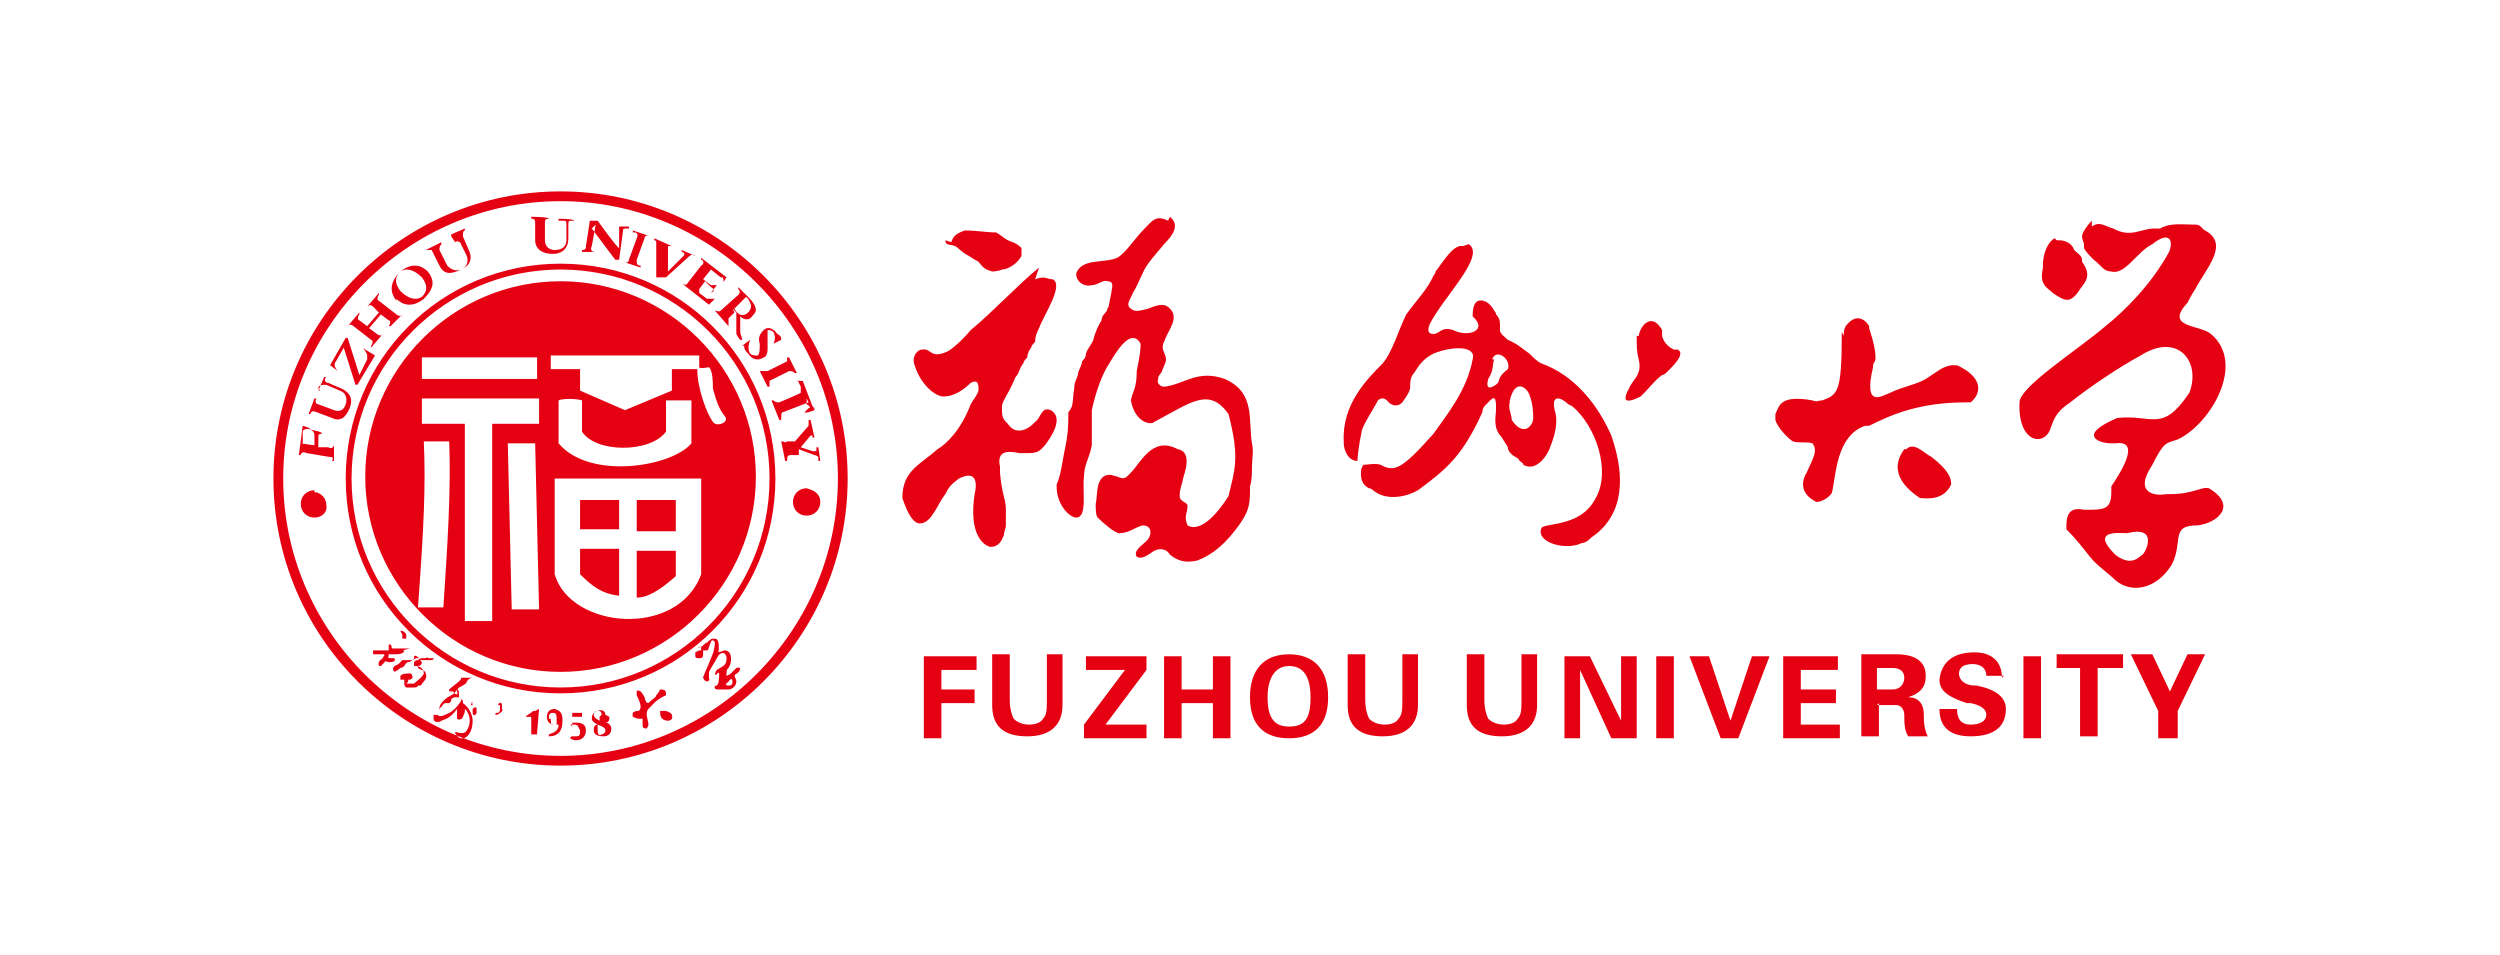 <?xml version="1.0" encoding="UTF-8"?>
<svg xmlns="http://www.w3.org/2000/svg" version="1.1" viewBox="0 0 128 48.9">
  <defs>
    <style>
      .cls-1 {
        fill: #e50012;
        fill-rule: evenodd;
      }
    </style>
  </defs>
  <!-- Generator: Adobe Illustrator 28.7.1, SVG Export Plug-In . SVG Version: 1.2.0 Build 142)  -->
  <g>
    <g id="_图层_1" data-name="图层_1">
      <path class="cls-1" d="M28.7,10.3c-7.8,0-14.2,6.4-14.2,14.2s6.4,14.2,14.2,14.2,14.2-6.4,14.2-14.2-6.4-14.2-14.2-14.2ZM28.7,13.8c-5.9,0-10.7,4.8-10.7,10.7s4.8,10.7,10.7,10.7,10.7-4.8,10.7-10.7-4.8-10.7-10.7-10.7h0ZM28.7,13.5c-6.1,0-11,4.9-11,11s4.9,11,11,11,11-4.9,11-11-4.9-11-11-11ZM29.7,28.1v1.3c.6.6,1.1,1,2,1.1v-2.4h-2ZM32.6,28.2v2.4c.5,0,1.1-.3,2-1.1v-1.3h-2ZM32.6,27.2h2v-1.6h-2v1.6h0ZM29.7,25.6v1.5s2,0,2,0v-1.5s-2,0-2,0h0ZM28.2,18.1v.8h1.5v1.1l2.3,1,2.4-1v-1.1s1.3,0,1.3,0c0,1,.5,2.3.8,2.7.2.3.9,0,.6-.3-.3-.4-.4-.7-.6-1.4,0-.3,0-.9-.2-1.1,0,0-.5.1-.5,0v-.6s-7.6,0-7.6,0ZM21.7,22.6c.1,2.3,0,4.4-.3,8.5h1.3c.2-3,.4-6,.3-8.5h-1.3s0,0,0,0ZM21.6,20.4v1.3s2.2,0,2.2,0v10.1s1.4,0,1.4,0v-10.1c.1,0,2.4,0,2.4,0v-1.3s-6,0-6,0h0ZM21.6,19.4h5.9v-1.1h-5.9v1.1ZM26,22.7l.2,8.5h1.4c0,0-.2-8.5-.2-8.5,0,0-1.4,0-1.4,0ZM28.6,20.4v2.3c1.6,1.9,5.8,1.2,6.8,0v-2.2c-.4,0-.9,0-1.3,0v1.6c-.8,1.1-3.6,1.1-4.3,0v-1.6c-.3-.1-1-.1-1.2,0ZM28.4,24.6v4.8c.8,2.8,6.3,3.3,7.5,0v-4.9s-7.5,0-7.5,0ZM28.7,14.4c-5.5,0-10,4.5-10,10s4.5,10,10,10,10-4.5,10-10-4.5-10-10-10ZM16.1,25.1c-.4,0-.7.3-.7.7,0,.4.3.7.7.7,0,0,0,0,0,0,.4,0,.7-.3.6-.7,0-.3-.3-.6-.6-.6h0ZM41.3,25c-.4,0-.7.3-.7.7,0,.4.3.7.7.7,0,0,0,0,0,0,.4,0,.7-.3.7-.7,0-.4-.3-.6-.7-.7h0ZM40.9,23l.8.3c0,0,.1,0,.2.1,0,0,0,0,0,.2h.1s-.1-.7-.1-.7h-.1s0,0,0,0c0,0,0,.1,0,.2,0,0,0,0-.2,0l-.6-.2.5-.6s0,0,.1,0c0,0,0,0,0,.1h0s.1,0,.1,0l-.2-.9h-.1s0,0,0,0c0,0,0,.1,0,.2,0,0,0,0,0,.1l-.7.8h-.4c-.1.1-.2,0-.2,0h0c0,0-.1,0-.1,0l.2,1h.1s0,0,0,0c0-.2,0-.3.2-.3,0,0,.4,0,.4,0ZM41.3,20.4v.3c.2.1.2.2.1.2,0,0,0,0-.2.2h0c0,.1.5-.1.5-.1h0c0-.1,0-.1-.1-.2l-.5-1.3s0,0,0,0c0,0,0,0,0,0h0c0,0-.5,0-.5,0h0c.2,0,.3,0,.3.1,0,0,0,0,.1.2v.3c.1,0-1.1.5-1.1.5-.1,0-.2,0-.3-.1h0c0,0-.1,0-.1,0l.4,1h.1s0-.1,0-.1c0-.2,0-.3.1-.3,0,0,1.3-.5,1.3-.5ZM40.3,18.2h0c0,.2,0,.3,0,.3l-1,.5c-.1,0-.2,0-.3,0h0s-.1,0-.1,0l.4.8h.1c0,0,0,0,0,0,0-.1,0-.2,0-.3l1-.5c.1,0,.2,0,.3.1h0s.1,0,.1,0l-.4-.8h-.1ZM38.1,17.7h0c0,0,0,0,0,0,0,0,0,0,0,0,0,.2.1.3.2.4.2.3.5.4.8.2.1,0,.2-.2.2-.4,0-.2,0-.4,0-.5,0-.3,0-.4,0-.5.1,0,.2,0,.3.1.1.2.1.4,0,.6h0c0,0,.4-.2.4-.2h0c0,0,0,0,0,0,0,0,0,0,0,0,0,0,0,0,0,0,0-.1,0-.2-.2-.3-.2-.3-.5-.4-.7-.2-.2.2-.3.4-.2.7,0,.3,0,.5-.1.6-.2,0-.3,0-.4-.1-.1-.2-.1-.4,0-.7h0c0,0-.4.3-.4.3h0ZM38.2,15.2l-.6.6h0c.2.4.5.4.7.2.2-.2.2-.4,0-.7,0,0-.1-.1-.1-.1ZM37.5,15.8l.2.2c0,0,0,.3,0,.5,0,.1,0,.2,0,.3,0,0,0,.2,0,.3,0,0,.1.2.2.3h.1c0,.1,0,0,0,0,0-.1-.1-.3-.1-.4,0,0,0-.2,0-.4,0-.1,0-.3,0-.4.2.2.5.2.6,0,0,0,.2-.2.2-.3,0-.2-.1-.4-.4-.7,0,0-.2-.2-.3-.3,0,0-.1-.1-.2-.2,0,0,0,0,0,0h0c0,0,0,.1,0,.1.1.1.1.2,0,.3l-.9.8c-.1.1-.2,0-.3,0h0s0,0,0,0l.7.8h0c0,0,0-.1,0-.1,0-.1,0-.2,0-.3,0,0,.3-.3.3-.3ZM37,14.2c0,0,.1.2,0,.3h0c0,0,.2-.3.2-.3l-1.3-1h0c0,0,0,.1,0,.1.1,0,.2.2,0,.3l-.7.9c0,.1-.2.1-.3,0h0c0,0,0,0,0,0l1.4,1.1.3-.3h0c-.2,0-.3,0-.4,0l-.4-.3c0,0,0,0,0-.2l.3-.4.3.3c.2.1.2.2,0,.3h0c0,0,.3-.4.3-.4h0c0,0-.2,0-.3,0l-.4-.3.4-.5s.5.4.5.4ZM33.9,14.2h.2c0,0,1.1-1,1.1-1,.2-.2.3-.2.4-.1h0s0,0,0,0l-.7-.3h0c0,.1,0,.1,0,.1.1,0,.2.1.1.2l-.8.8v-1.1c0-.1,0-.2,0-.2,0,0,.1,0,.2,0h0s0,0,0,0l-.9-.4h0c0,.1,0,.1,0,.1,0,0,.1,0,.1.1,0,0,0,.1,0,.2v1.6s0,0,0,0ZM32.5,11.9h0c.1,0,.2.1.1.3l-.4,1.1c0,.1-.1.2-.3.1h0s0,0,0,0l.9.3h0c0-.1,0-.1,0-.1-.2,0-.2-.1-.2-.3l.4-1.1c0-.1.1-.2.3-.1h0s0,0,0,0l-.9-.3s0,.1,0,.1ZM30.3,11.7l1.2,1.6h.2s.2-1.5.2-1.5c0-.1,0-.1.3-.1h0s0-.1,0-.1h-.7c0-.1,0,0,0,0h0c.1,0,.2,0,.2,0s0,.1,0,.2v.9c-.1,0-1.1-1.4-1.1-1.4h-.6c0,0,0,0,0,0,0,0,.2,0,.2,0l-.2,1.3c0,.1,0,.2-.2.2h0s0,.1,0,.1h.7c0,0,0,0,0,0-.2,0-.3-.1-.2-.3l.2-1.1h0ZM28.8,11.3h0c.2,0,.2,0,.2.3v.7c0,.3-.2.5-.6.5-.3,0-.5-.2-.5-.5v-.9c0-.1,0-.2.2-.2h0c0-.1-.9-.1-.9-.1h0c0,.1,0,.1,0,.1.1,0,.2,0,.2.2v.9c0,.4.3.7.9.7.5,0,.8-.3.8-.8v-.7c0-.2,0-.2.3-.2h0c0-.1-.8-.1-.8-.1,0,0,0,.1,0,.1ZM23.3,12.4h0c.1-.1.3,0,.3.1l.3.6c.1.3,0,.6-.3.7-.3.1-.5,0-.7-.2l-.4-.8c0-.1,0-.2.1-.3h0s0-.1,0-.1l-.8.4h0c0,.1,0,0,0,0,.1,0,.2,0,.3,0l.4.8c.2.4.5.5,1.1.2.5-.2.6-.6.4-1l-.3-.7c0-.1,0-.3.1-.3h0s0-.1,0-.1l-.7.3s0,.1,0,.1ZM20.5,14.9c.4.4.8.5,1.1.3.3-.3.3-.6,0-1-.4-.4-.8-.5-1.1-.3-.3.3-.3.6,0,1h0ZM20.3,15.3c.4.4.9.4,1.4,0,.5-.5.6-.9.2-1.4-.4-.4-.9-.4-1.4,0-.5.5-.6,1-.2,1.5h0ZM20,16.7h0c0,0,.6-.6.6-.6h0c0,0,0,0,0,0,0,.1-.2.1-.3,0l-.9-.7c-.1,0-.1-.2,0-.3h0s0-.1,0-.1l-.6.7h0c0,0,0,0,0,0,.1-.1.2-.1.3,0l.3.3-.6.7-.4-.3c-.1,0-.1-.2,0-.3h0s0-.1,0-.1l-.6.7h0c0,0,0,0,0,0,0-.1.2-.1.3,0l.9.7c.1,0,.1.2,0,.3h0s0,.1,0,.1l.6-.7h0c0,0,0,0,0,0,0,.1-.2.1-.3,0l-.4-.3.6-.7.4.3c.1,0,.1.2,0,.3,0,0,0,0,0,0ZM18.6,17.8h0c.1.2.2.3.2.4,0,0,0,.1,0,.2l-.4.8-.6-1.9h-.1c0,0-.8,1.4-.8,1.4l.4.3h0c-.2-.2-.2-.4-.1-.5l.4-.7.6,1.9h.1c0,0,.9-1.5.9-1.5l-.5-.3ZM16.3,19.9h0c0-.2.2-.2.4-.2l.7.3c.3.1.4.4.3.7-.1.3-.3.4-.6.3l-.8-.3c-.1,0-.2-.1-.1-.3h0s-.1,0-.1,0l-.3.8h.1s0,0,0,0c0-.1.1-.2.3-.1l.8.3c.4.2.7,0,.9-.5.2-.5,0-.8-.4-1l-.7-.3c-.2,0-.2-.2-.1-.3h0s-.1,0-.1,0l-.3.7s.1,0,.1,0ZM15.5,22.7v-.6c0-.1.2-.2.4-.1h0c0-.1-.4-.2-.4-.2l-.2,1.5h.1s0,0,0,0c0-.1.1-.2.3-.1l1.2.2c.1,0,.2,0,.1.2h0s.1,0,.1,0v-.9c.1,0,0,0,0,0h0c0,.2-.1.3-.3.2h-.5c0,0,0-.5,0-.5,0-.1,0-.2.2-.2h0c0-.1-.6-.2-.6-.2h0c.2.1.2.2.2.4v.4c0,0-.7-.1-.7-.1h0ZM37.3,34.9c0,0-.3.2,0,.2.2,0,.2-.1.2-.2,0,0,0-.3-.2,0ZM35.9,33.1s0,.1,0,.2c0,0,0,0,0,0,0,0,0,0,0,0,0,0,0,0,.1,0,0,0,.1,0,.2,0,.1,0,.1-.3.2-.4,0-.2.2-.1.2,0,0,.3-.1.6-.2.8-.1.3-.4.9-.4,1,.1.3.4.2.3,0,0,0,0-.2,0-.3.1-.2.3-.5.4-.7.2-.4.5-.3.5,0,0,.4-.2.4-.5.6-.2.3,0,.3,0,.2h0s0,0,0,0c.2-.2.1.2.1.3,0,0,0,0,0,0,0,.1,0,.2-.1.3,0,0,0,0,0,0-.2,0-.1.2,0,.2,0,0,0,0,0,0,.1,0,.2,0,.3,0h0c.1,0,.2,0,.3,0,.2,0,.4-.2.4-.4,0-.2-.2-.3,0-.4.2-.1.3-.4,0-.3,0,0,0,0,0,0,0,0-.1.1-.3.3h0c0,0-.3.2-.2,0h0c0-.2,0-.2.1-.3.2-.3.2-.9-.2-.9-.1,0-.4.2-.3,0,0,0,0,0,0-.1h0c0-.2,0-.5-.2-.5h0s0,0-.1,0c-.1,0-.2.1-.3.2,0,0,0,0,0,0-.1,0-.2.2-.3.2,0,0-.1,0-.2.1h0ZM35.6,33.4c0,0,0,.2,0,.2,0,0,0,0,0,0,0,.1.1.1.2.1.1,0,.2,0,.2-.2,0,0,0-.2,0-.2h0s0,0,0,0c0,0,0,0,0,0,0,0,0,0-.2,0,0,0,0,0,0,0ZM20.6,32.5s0,0,0,0c0,0,0,0,0,.1,0,0,0,0,0,0h0c0,0,0,0,0,.1,0,0,0,0,0,0,0,0,0,0,0,0,0,0,0,0,0,0,0,0,.1,0,.2,0,0,0,0,0,0,0h0c0,0,0,0,0-.1h0s0,0,0-.1,0,0,0,0c0,0,0-.1-.2-.2h0c0,0-.1,0-.1,0,0,0,0,0,0,0h0s0,0,0,0ZM21,33.2c-.2,0-.5,0-.7,0h0c0,0-.2,0-.2,0h0c-.1,0,0-.1-.1-.2h0s0,0-.1,0h0c0,.2,0,.3,0,.3h0c0,0,.2,0,.2,0h0s0,0,0,0c0,0,0,0,0,0h0s0,0-.1,0h0c-.1,0-.3,0-.4,0-.2,0-.3,0-.5,0,0,0,0,0,0,0,0,.1,0,.2,0,.2,0,0,.2,0,.3,0,0,0,0,0,0,0,0,0,0,0,.2,0,.2,0,0,.1,0,.2-.3.2-.2.3-.2.4,0,0,0,0,0,0,0,0,.1,0,.1,0h0s0,0,0,0c0,0,0,0,0,0,0,0,0,0,0,0h0s0,0,0,0c0,0,0,0,0,0,0,0,0,0,.2-.2,0,0,0,0,0,0,0-.1.1,0,.2,0,0,0,0,0,0,0,0,0,0,0,.1,0h0c0,0,.3,0,.2-.2,0,0-.1,0-.2,0,0,0,0,0,0,0,0,0-.2,0-.1-.1h0s0,0,0-.1h0s0,0,0,0c0,0,0,0,.2,0h0s0,0,.1,0c0,0,0,0,0,0,0,0,0,0,0,0h0s0,0,0,0h0s0,0,.1,0c0,0,.4,0,.4-.2h0s0,0-.1,0h0,0ZM21.9,33.7c0-.1-.1,0-.1,0h0c-.1,0-.3,0-.3,0-.1,0-.2-.2-.3-.1,0,0,0,0,0,0,0,0,0,.1,0,.2,0,0,0,0,.1,0,0,0,0,0,0,0,0,0,0,0-.1,0h0s0,0,0,0c0,0-.1,0-.2,0,0,0,0,0-.1,0,0,0,0,0,0,0,0,0,0,0,0,0,0,0,0,0,0,0,0,0,0,0-.1,0,0,0-.1,0-.2,0,0,0,0,0,0,0,0,0-.1.1-.2.2,0,0-.2.1-.2.1,0,0,0,0,0,0-.1.1-.1.2,0,.3,0,0,.2-.1.3-.2,0,0,.1,0,.2-.1,0,0,.1-.2.2-.2.1,0,.2-.1.4-.2,0,0,.3,0,.3,0,0,0-.1,0-.2.1-.1,0-.1,0-.2.1,0,.1,0,.2,0,.2.3,0,.5.1.5.4-.2.3-.3.3-.5.5-.1,0-.4,0-.4,0,0,0,0,0,.1-.1,0,0,0,0,0-.1,0,0,0,0,.1,0,0,0,.2-.1.1-.2,0-.2-.3-.1-.4-.1,0,0,0,0,0,0,0,0,0,0,0,0,0,0-.1,0-.2.1,0,0,0,0,0,0,0,0,0,.2,0,.2,0,0,.1,0,.2,0,0,0,0,.1,0,.1,0,0-.1,0-.1,0,0,0,0,0,.1,0,0,0,0,0,0,.1h0c0,.1,0,.1.1.2,0,0,0,0,0,0,.1,0,.3,0,.4,0,0,0,.2,0,.2-.1,0,0,0,0,0,0,0,0,0,0,.1,0h0s.1,0,.1-.1c.1-.1.3-.3.2-.5,0-.2-.3-.2-.4-.3h0s0,0,0,0h0s0,0,0,0c0,0,0,0,0,0,0,0,0,0,0-.1,0,0,.2,0,.2-.2,0,0,0,0-.1-.1,0,0-.1,0-.1,0,0,0,0,0,.1,0h0c0,0,.1,0,.2,0,0,0,.2,0,.3,0,.1,0,.2,0,.2-.1h0ZM24.2,36.3c0,0,0,.1,0,.2,0,0,0,0,0,0,0,.2.2.1.2,0,0,0,0-.2,0-.2,0,0,0-.2-.2,0h0ZM24.2,35.9c0,0,0,0-.1.2,0,.1,0,0,0,0,0,0,0,0,.1,0,0,0,0-.2-.1-.1ZM24.2,34.7c0,0-.2,0-.3.2,0,0,0,0,0,0,0,.1-.2.2-.4.3,0,0,0,0,0,0-.1.1-.2.3-.4.4,0,0,0,0,0,0-.2.1-.5.3-.6.6,0,0,0,0,0,0,0,0,0,.2,0,.2,0,0,0,0,0,0,0,0,0-.2.1-.2,0,0,.1-.2.2-.2,0,0,0,0,.1,0,0,0,0,0,.1,0,0,0,0,0,.1-.1,0,0,0,0,0,0,0,0,0,0,0-.1,0,0,.1-.1.2-.1.2,0,.4,0,.3.2,0,0,0,0,0,0-.2.3-.4.5-.6.6-.4.2-.5.2-.6.1,0,0-.1,0-.2,0,0,0,0,0,0,0,0,.1,0,.2,0,.2,0,0,0,0,0,0,0,.2.3.2.4.1h0c.3-.1.5-.2.8-.6,0,0,0,0,0,0,0,0,.1,0,0,0,0,0,0,.2,0,.3,0,0,0,0,0,.1,0,0,0,0,0,.1,0,0,0,0,0,0s0,0,0,0c.1.1.3,0,.3-.1,0,0,.1-.2.1-.3,0-.2.1,0,.1,0,0,0,0,0,0,0,.2.3.2.7,0,1-.2.3-.6,0-.6.1,0,.1.2.3.3.3,0,0,0,0,.1,0,.2,0,.5-.3.5-.9,0-.3-.2-.7-.5-.9,0,0,0,0,0-.1,0,0,0-.1-.2-.2,0,0,0,0,0-.1,0,0,0,0,0,0,0,0,0,0,0-.1h0c0,0,0-.2-.1-.2,0,0,0,0,0,.1.1.2-.1.2-.2,0,0,0-.1,0-.2,0,0,0,0,0,0-.1.2-.2.7-.5.6-.6h0ZM25.6,36.1c0,.1,0,.2,0,.2,0,.2-.1.2-.2.2-.1.1,0,.1,0,.1,0,0,0,0,0,0,0,0,.1,0,.2-.1,0,0,0,0,0,0,0,0,.2-.1.1-.2,0,0,0,0,0,0,0,0,0,0,0-.2,0,0,0,0,0,0,0-.2-.2-.1-.2,0h0ZM32.6,35.6c.3.6.2.7.1.8,0,0,0,0,0,0-.4,0-.3.2-.3.3s0,0,0,0c0,0,.2.1.3.1,0,0,.1,0,.2,0,0,0,0,.2,0,.3,0,.1,0,.2.2.2,0,0,.1-.1.1-.2,0-.2-.2-.6,0-.8,0,0,0,0,0,0,.2-.2.4-.5.9-.7,0,0,0,0,0,0,0-.2,0-.3-.3-.3,0,0,0,0,0,0,0,0-.1.2-.2.3,0,.1-.2.2-.3.3,0,0-.2.3-.3-.2,0,0,0,0,0,0,0,0-.1-.2-.2-.3,0,0,0,0,0,0,0,0-.2-.1-.2,0,0,0,0,0,0,.1h0ZM33.8,36.5c0,.3.2.4.4.4,0,0,.3,0,.2-.3,0,0,0-.1-.3-.2-.1,0-.3,0-.3,0h0ZM27.4,36.4h-.1c-.1.1-.3.2-.4.3h0c0,0,.2,0,.3,0v.9c0,0-.1,0-.2,0h-.1s0,0,0,0h.7c0,0,0,0,0,0h-.1s0,0,0-.1c0,0,.1-1.2.1-1.2ZM28.2,36.8c0,.2,0,.3.1.3,0,0,.1,0,.2,0,0,0,0-.2,0-.2,0-.3,0-.4-.2-.4-.1,0-.2,0-.2.3ZM28.1,37.7c.5,0,.7-.3.7-.8,0-.4-.1-.5-.4-.6-.3,0-.4.2-.4.4,0,.2.1.4.4.4,0,0,.2,0,.2,0,0,.3-.2.4-.5.5,0,0,0,0,0,0ZM29.2,37.1h0s.1,0,.2,0c.2,0,.2.1.3.3,0,.2,0,.3-.2.3,0,0,0,0-.1,0,0,0,0,0-.1,0,0,0-.1,0-.1.1,0,0,.1.1.3.1.3,0,.5-.2.5-.5,0-.3-.2-.4-.5-.4,0,0-.1,0-.2,0v-.3s.5,0,.5,0v-.2s0,0,0,0c0,0,0,0,0,0h-.5s0,.7,0,.7h0ZM30.8,36.6c0-.2-.1-.2-.2-.2-.1,0-.2,0-.2.2,0,.1.1.2.3.3,0,0,0-.2,0-.2h0ZM31,37.4c0-.1-.1-.2-.4-.3,0,0,0,.2,0,.3,0,.2.1.3.2.2.1,0,.2-.1.2-.2h0ZM31,36.6c0-.2-.2-.3-.4-.2-.2,0-.3.2-.3.4,0,.1.1.2.3.3-.2,0-.2.2-.2.3,0,.2.2.3.5.3.3,0,.4-.2.4-.4,0-.1-.1-.3-.3-.3.2,0,.2-.2.2-.3ZM28.7,9.8c8.1,0,14.7,6.6,14.7,14.7s-6.6,14.7-14.7,14.7c-8.1,0-14.7-6.6-14.7-14.7s6.6-14.7,14.7-14.7h0ZM48.4,12.3c0,.3.3.2.5.3.2.1.3.3.7.5,0,0,.3.2.5.3,0,0,0,0,0,0,.3.4.4.4.7.5,0,0,0,0,0,0,0,0,.3,0,.5-.1,0,0,0,0,0,0,.3,0,.8-.3,1-.7,0-.1,0-.3,0-.4,0,0,0,0,0,0-.3-.3-.5-.3-.7-.4,0,0,0,0,0,0-.2-.1-.4-.3-.6-.4,0,0,0,0,0,0-.5,0-1-.1-1.6-.1,0,0,0,0,0,0-.6.2-.6.4-.7.6h0s0,0,0,0ZM53.2,13.7c-1,.8-2.4,2.3-3.5,3.2,0,0,0,0,0,0-.5.6-1,1-1.2,1.1,0,0,0,0,0,0-.9.4-.8-.2-1.3-.1,0,0,0,0,0,0-.2,0-.5.3-.4.7,0,0,0,0,0,0,.3,1.1,1.1,1.7,1.5,1.7h0c.6,0,1.1-.4,1.4-.7,0,0,0,0,0,0h0c.4-.2.4.1.4.4,0,0,0,0,0,0-.1.3-.3.5-.4.7,0,0,0,0,0,0-.5,1.3-1.2,2-1.7,2.3-.9.8-1.8,1.1-1.8,2.5,0,0,0,0,0,0,.3.9.6,1.3.9,1.3.6,0,.9-1,1.3-1.5,0,0,0,0,0,0,.2-.4.3-.5.7-.8,1-.5.9.4.8.8-.3,2,.4,2.6.8,2.7,0,0,0,0,0,0,.5,0,.6-.4.7-.6,0,0,0,0,0,0,0-.2.1-.3.1-.5,0,0,0,0,0-.1,0-.1,0-.2,0-.2,0,0,0,0,0,0,0,0,0-.2,0-.3,0,0,0-.1,0-.2,0-.6-.2-.7-.3-1.9,0-.1,0-.2,0-.3-.2-.9.5-.8,1-.7.2,0,.3,0,.5,0,.5,0,.6-.2.8-.4,0,0,0,0,0,0,.3-.4,1-1.4.3-1.8-.5-.2-.5.4-.8.6,0,0,0,0-.1.1-.3.3-.9.6-1.3,0,0,0,0,0,0,0-.2-.2-.3-.3-.3-.7,0,0,0,0,0,0,0-.3,0-.3.1-.5.2-.4.3-.5.6-1.2,0,0,0,0,0,0,.2-.2.2-.5.4-.7,0-.1.1-.2.2-.3,0-.2.1-.4.2-.5,0,0,0,0,0,0,0-.1.1-.2.2-.3h0c0-.3.1-.5.2-.7,0,0,0,0,0,0,.2-.6,1.3-2.2.7-2.5,0,0,0,0,0,0-.3,0-.4-.2-.9,0,0,0,0,0,0,0h0Z"/>
      <path class="cls-1" d="M59.8,11.3c-.6-.3-.8,0-1.1.3,0,0,0,0,0,0-.7.7-1,1.3-1.5,1.6-.7.3-1.8,0-2.1.8,0,0,0,0,0,0,0,.5.5.7.8.6.3,0,.6-.3.8-.2.4,0,.2.4.2.6-.1.4-.1.7-.2.8,0,0,0,0,0,0,0,.2-.3.3-.3.6,0,0,0,0,0,0-.2.3-.3.6-.4.9,0,.2-.3.5-.4.8,0,.2-.1.3-.2.4,0,.2-.2.5-.2.6,0,0,0,0,0,0,0,.2-.2.4-.2.8-.1.5,0,.9-.3,1.2,0,0,0,0,0,0,0,.6,0,1.1-.2,2-.1.5-.2,1.3-.4,1.7,0,0,0,0,0,.1,0,1,.7,1.6,1,1.6.6,0,.3-1.4.4-2.1,0-.6.3-1,.4-1.6,0-.6,0-1.4,0-1.8.2-.9.5-1.8.9-2.4.3-.5,1.1-1.9,1.6-1,0,.4-.1.9-.2,1.4,0,.9-.2,1-.3,1.5.2,1.1,1,1.3,1.2,1.1,1.9-1,2.8-1.8,3.8-.4.6,2.3.3,2.9,0,4.2-.5.8-1.4,1.9-2.1,1.5-.2-.5,0-.6,0-1,0-.2-.4-.2-.4-.5,0-.4.1-.5.2-1,.2-.6.3-1.3-.3-1.4-1.3-.7-1.9.7-2.4,1.2-.2.2-.3.4-.7.2-.1,0-.4-.2-.7,0-.4.3-.3,1-.4,1.4,0,.2,0,.6.1.7.3.3.9.8,1.1.8.5,0,.8-.3,1.2-.4.5,0,.5.5.2.8-.2.2-.7.5-.5.8.3.2.7-.2.9-.3.4-.2.7,0,.8.2,0,0,0,0,0,0,.5.4.9.4,1.4.3,0,0,0,0,0,0,.8-.3,1.5-.9,2.2-1.9.4-.6.5-.9.5-1.7,0,0,0-.1,0-.2.1-.3.1-.7.1-1,0,0,0,0,0,0,0-.4.1-.8,0-1.2-.2-1.2.2-2.6-1.4-3.3-1.4-.5-2.1.3-3.1.4,0,0,0,0,0,0-.2,0-.4-.2-.3-.4,0,0,0,0,0,0,0-.2.1-.2.2-.4,0-.1.2-.4.2-.6,0-.3-.3-.5-.1-.9.2-.6.8-1.2.3-1.7-.2-.2-.4-.3-1.1,0-.4.1-.7.2-.9,0-.3-.2,0-.5.1-.8,0,0,0,0,0,0,.2-.3.3-.6.5-1,.2-.5.7-1,1.1-1.5.5-.5.8-1,.3-1.4h0ZM76.4,18.4c.2-.6,1,0,.8.5-.5.4-.4.5-.5.7-.2.2-.7.5-.5-.2.3-.5.2-.7.3-1h0ZM77.3,20.5c.3-1.2.9-.6,1-.3.2.5.2,1,.2,1.2,0,.4-.5,1-1.1.1,0,0,0,0,0,0,0-.3-.2-.6-.1-.9ZM74.9,12.6c-.5-.1-1,.8-1.4,1.3,0,0,0,.1-.1.2-.3.7-.9,1.3-1.4,2,0,0,0,0,0,0-.4.8-.7,1.9-1.2,2.5,0,0,0,0,0,0-.8.8-2.1,2.1-2,4,0,0,0,0,0,.1,0,.3.2.9.7.9,0,0,0,0,0,0,0-.2.1-1,.2-1.4,0-.3.4-.9.8-1.6,0-.1.3-.4.6,0,.1.1.4.3.7,0,.2-.3.3-.4.4-.7,0,0,0,0,0-.1,0-.2,0-.5.2-.7.2-.3.4-.7,1-1,1-.4,2.2-.4,2,.3,0,0,0,0,0,0-.3,1.6-1.3,2.8-2,3.8-1.6,1.8-2,2-2.7,1.6-.3-.1-.7,0-.9,0,0,0,0,0-.1.2-.1.7.2.9.4,1,0,0,.1,0,.2.1.7.6,1.8.3,2.3,0,0,0,0,0,0,0,1.5-1.1,2.3-1.8,3.3-4,0-.2.1-.3.2-.4.3-.3.5-.6.5.2,0,.4-.2,1,.3,1.5.1.2.2.3.3.5,0,.2.2.4.4.5,0,0,.2.1.2.2,0,0,.2.1.2.2.7.4,1.3-.6,1.4-1,.2-.5.4-1.2.2-1.8-.2-.9.4-.6.7-.3,0,0,0,0,.2.1,1.2,1,2,3.3,1.2,4.7-.8,1.6-2.8,1.2-2.8,1.6-.2.7,1.3,1.1,2.1.7.2,0,.4-.2.5-.3.9-.6,2.1-2,1-5.2-.7-1.6-1.9-3.1-3.6-3.7-.2-.1-.4-.3-.6-.5-.3-.2-.6-.5-1.1-.7-.2-.2-.4-.3-.4-.5,0,0,0,0,0-.2,0-.2,0-.4-.2-.6,0,0,0-.1-.1-.2-.1-.2-.4-.6-.8-.5-.3.1-.3.6-.3.8.8.7-.2,1.1-1,.7-.6-.2-.7.2-1,.2-.1,0-.4,0-.2-.5.7-1.4,2.9-3.5,2-4.1h0ZM83.8,17.2c0,.6,0,.8.1,1.2.2.8-.3,1-.5,1.5-.5.9.2.6.6.4,0,0,.1-.1.2-.2.3-.3.5-.6.9-.9.1,0,.2-.1.3-.2.3-.3.9-.9.5-1.1,0,0-.1,0-.2,0-.2-.1-.5-.3-.6-.7,0-.1,0-.2,0-.3-.5-.9-1.1-.3-1.2.3h0ZM94.3,17c0,3.1-.2,3.2-1,3.5-.2,0-.3.1-.5,0-1.7-.3-1.7.3-1.9.7,0,.1,0,.1,0,.3.1.4.7,1,.9,1.1.3.1.7,0,1,.1.3.4,0,.8-.3,1.5-.3.5-.3,1.1.5,1.5.4,0,.8-.4.8-.5.2-.8.2-2.9,1.7-3.4,0,0,.1,0,.2,0,1.2-.6,2.6-1.2,5-1.2.1,0,.1,0,.2,0,.6-.5.6-1.3-.7-1.9,0,0-.1,0-.2,0-.5,0-.9.4-1.4.7-.5.3-1.2.4-1.8.7-.5.2-1.4.8-.9-1.3,0-.1,0-.2.1-.3.1-.3-.1-1.1-.3-1.7,0,0,0,0,0-.1-.1-.2-.6-.8-1.2,0-.1.2-.1.3-.1.5h0ZM97.5,23c-.9,1.2.2,2.1.8,2.5.2,0,1.2.2,1.6-.7,0-.3-.1-.7-1-1.4-.4-.2-.9-.8-1.3-.4h0ZM108.9,27.3c-.4,0-1.9-.2-.6,1.1.9.7,1.3,0,1.4,0,.2-.2.8-1.5-.8-1.1ZM107.1,11.6c.4-.3.7,0,1.1.1.9.5,1.4,0,2.1,0,.1,0,.2,0,.3,0,.5-.3,1.1-.2,1.7-.2,0,0,0,0,.1,0,.3,0,.3.2.5.3,0,0,0,0,0,0,1.3.7,0,2-.5,3,0,0,0,0,0,0-.2.3-.3.5-.4.7-1.2,1.3.6,1.1,1.2,1.6,1.8,1.5,0,4.6-1.7,5.4-.6.2-.7.1-1.3,1.3,0,0,0,0,0,0-1,1.5.2,1.6.7,1.5,0,0,.1,0,.2,0,1.2,0,1.6-.4,2-.3,0,0,0,0,0,0,1.5.9.4,1.8-.6,1.9-1.4,0-.7.8-1.3,2-.8,1.3-2.1,1.5-2.9.8-.4-.4-.9-.7-1.3-1.2,0,0,0,0,0,0-.4-.5-.7-.9-1.2-1.4,0,0,0,0,0-.1,0-.4,0-1.1.9-.9,0,0,0,0,.1,0,.9,0,1.3,0,1.3-.9,0-.1,0-.2,0-.3.4-.6,1.6-2.4.2-2.2,0,0,0,0-.1,0,0,0,0,0-.1,0-.6,0-1.8-.4.3-1.3,1.8-.2,2.3.8,3.7-1.3.6-1.6-.6-3.1-2.5-1.9-1.1.6-2.6,1.6-3.6,2.4-.6.4-.8.7-1,1.3-.3,1-1.7.8-1.6-1.3,0-.8,3-2.7,4.4-3.9,1-.8,2.3-2.1,3.2-3.7.3-.5.2-1.3-.8-.5-.8.4-1.4,1.6-2.1,1.4-.4,0-.5-.3-.9-.6-.2-.2-.4-.4-.5-.6,0,0,0-.1,0-.2,0-.1-.1-.2-.1-.4,0-.2.3-.6.5-.8ZM105.2,12.2c-.4.2-.6.9-.6,1.3,0,0,0,.1,0,.2-.2.9.2,1,.5,1.3.6.4.9.6,1.4-.2.3-.4.6-.7.1-1.4,0,0,0,0,0-.1,0-.2-.2-.3-.4-.5,0,0,0,0,0,0-.1-.3-.4-.5-.8-.5,0,0,0,0-.1,0ZM110.6,37.8h.9v-1.4l1.4-2.9h-.9l-.9,1.9-.9-1.9h-1.1l1.4,2.9s0,1.4,0,1.4ZM105.2,34.2h1.3v3.5h.9v-3.5h1.3v-.7h-3.4v.7ZM103.6,37.8h.9v-4.2h-.9v4.2ZM102.5,34.7c0-.8-.5-1.3-1.4-1.3-1.1,0-1.7.5-1.8,1.4,0,.6.5.9,1.4,1.2,0,0,.1,0,.2,0,.5.1.8.3.8.6,0,.3-.3.5-.8.5-.5,0-.7-.3-.7-.8h-.9c0,.9.5,1.4,1.6,1.4,1.2,0,1.8-.5,1.8-1.4,0-.6-.5-1-1.5-1.2,0,0,0,0-.1,0-.5,0-.8-.3-.8-.6,0-.3.2-.5.7-.5.4,0,.7.2.7.6h.9ZM96.1,36.1h1c.2,0,.4.2.4.5,0,.4,0,.8.2,1.1h1c-.1-.2-.2-.5-.2-1,0,0,0,0,0-.1,0-.6-.3-.9-.8-.9h0c.6-.2.9-.5.9-1.1,0-.7-.5-1.1-1.5-1.1h-1.8v4.2h.9v-1.7ZM96.1,34.2h.8c.4,0,.6.2.6.5s-.2.6-.6.6h-.8v-1.1ZM91.3,37.8h2.9v-.7h-2v-1.1h1.8v-.7h-1.8v-1h1.9v-.7h-2.8v4.2h0ZM88,37.8h1l1.6-4.2h-.9l-1.1,3.3h0l-1.1-3.3h-1l1.6,4.2ZM84.8,37.8h.9v-4.2h-.9v4.2ZM83.8,37.8v-4.2h-.8v3.3h0s-1.6-3.3-1.6-3.3h-1.3v4.2h.8v-3.5h0s1.6,3.5,1.6,3.5h1.3ZM77.9,33.5v2.3c0,.5,0,.8-.2,1-.1.2-.4.3-.7.3s-.6-.1-.8-.3c-.1-.2-.2-.5-.2-1v-2.3h-.9v2.6c0,1.1.6,1.6,1.8,1.6,1.2,0,1.8-.6,1.8-1.6v-2.6s-.9,0-.9,0ZM71.8,33.5v2.3c0,.5,0,.8-.2,1-.1.2-.4.3-.7.3s-.6-.1-.8-.3c-.1-.2-.2-.5-.2-1v-2.3h-.9v2.6c0,1.1.6,1.6,1.8,1.6,1.2,0,1.8-.6,1.8-1.6v-2.6h-.9ZM66,34.1c.7,0,1.1.5,1.1,1.6s-.3,1.5-1.1,1.5-1.1-.5-1.1-1.5.4-1.6,1.1-1.6ZM66,37.8c1.3,0,2-.7,2-2.1,0-1.4-.7-2.2-2-2.2-1.3,0-2,.8-2,2.2,0,1.4.7,2.1,2,2.1ZM60.5,37.8v-1.8h1.6v1.8h.9v-4.2h-.9v1.7h-1.6v-1.7h-.9v4.2h.9ZM55.5,37.8h3.2v-.7h-2.1l2.1-2.8v-.7h-3.1v.7h2l-2.1,2.8s0,.7,0,.7ZM53.6,33.5v2.3c0,.5,0,.8-.2,1-.1.2-.4.3-.7.3s-.6-.1-.8-.3c-.1-.2-.2-.5-.2-1v-2.3h-.9v2.6c0,1.1.6,1.6,1.8,1.6,1.2,0,1.8-.6,1.8-1.6v-2.6h-.9ZM48.2,37.8v-1.8h1.7v-.7h-1.7v-1h1.8v-.7h-2.7v4.2h.9Z"/>
    </g>
  </g>
</svg>